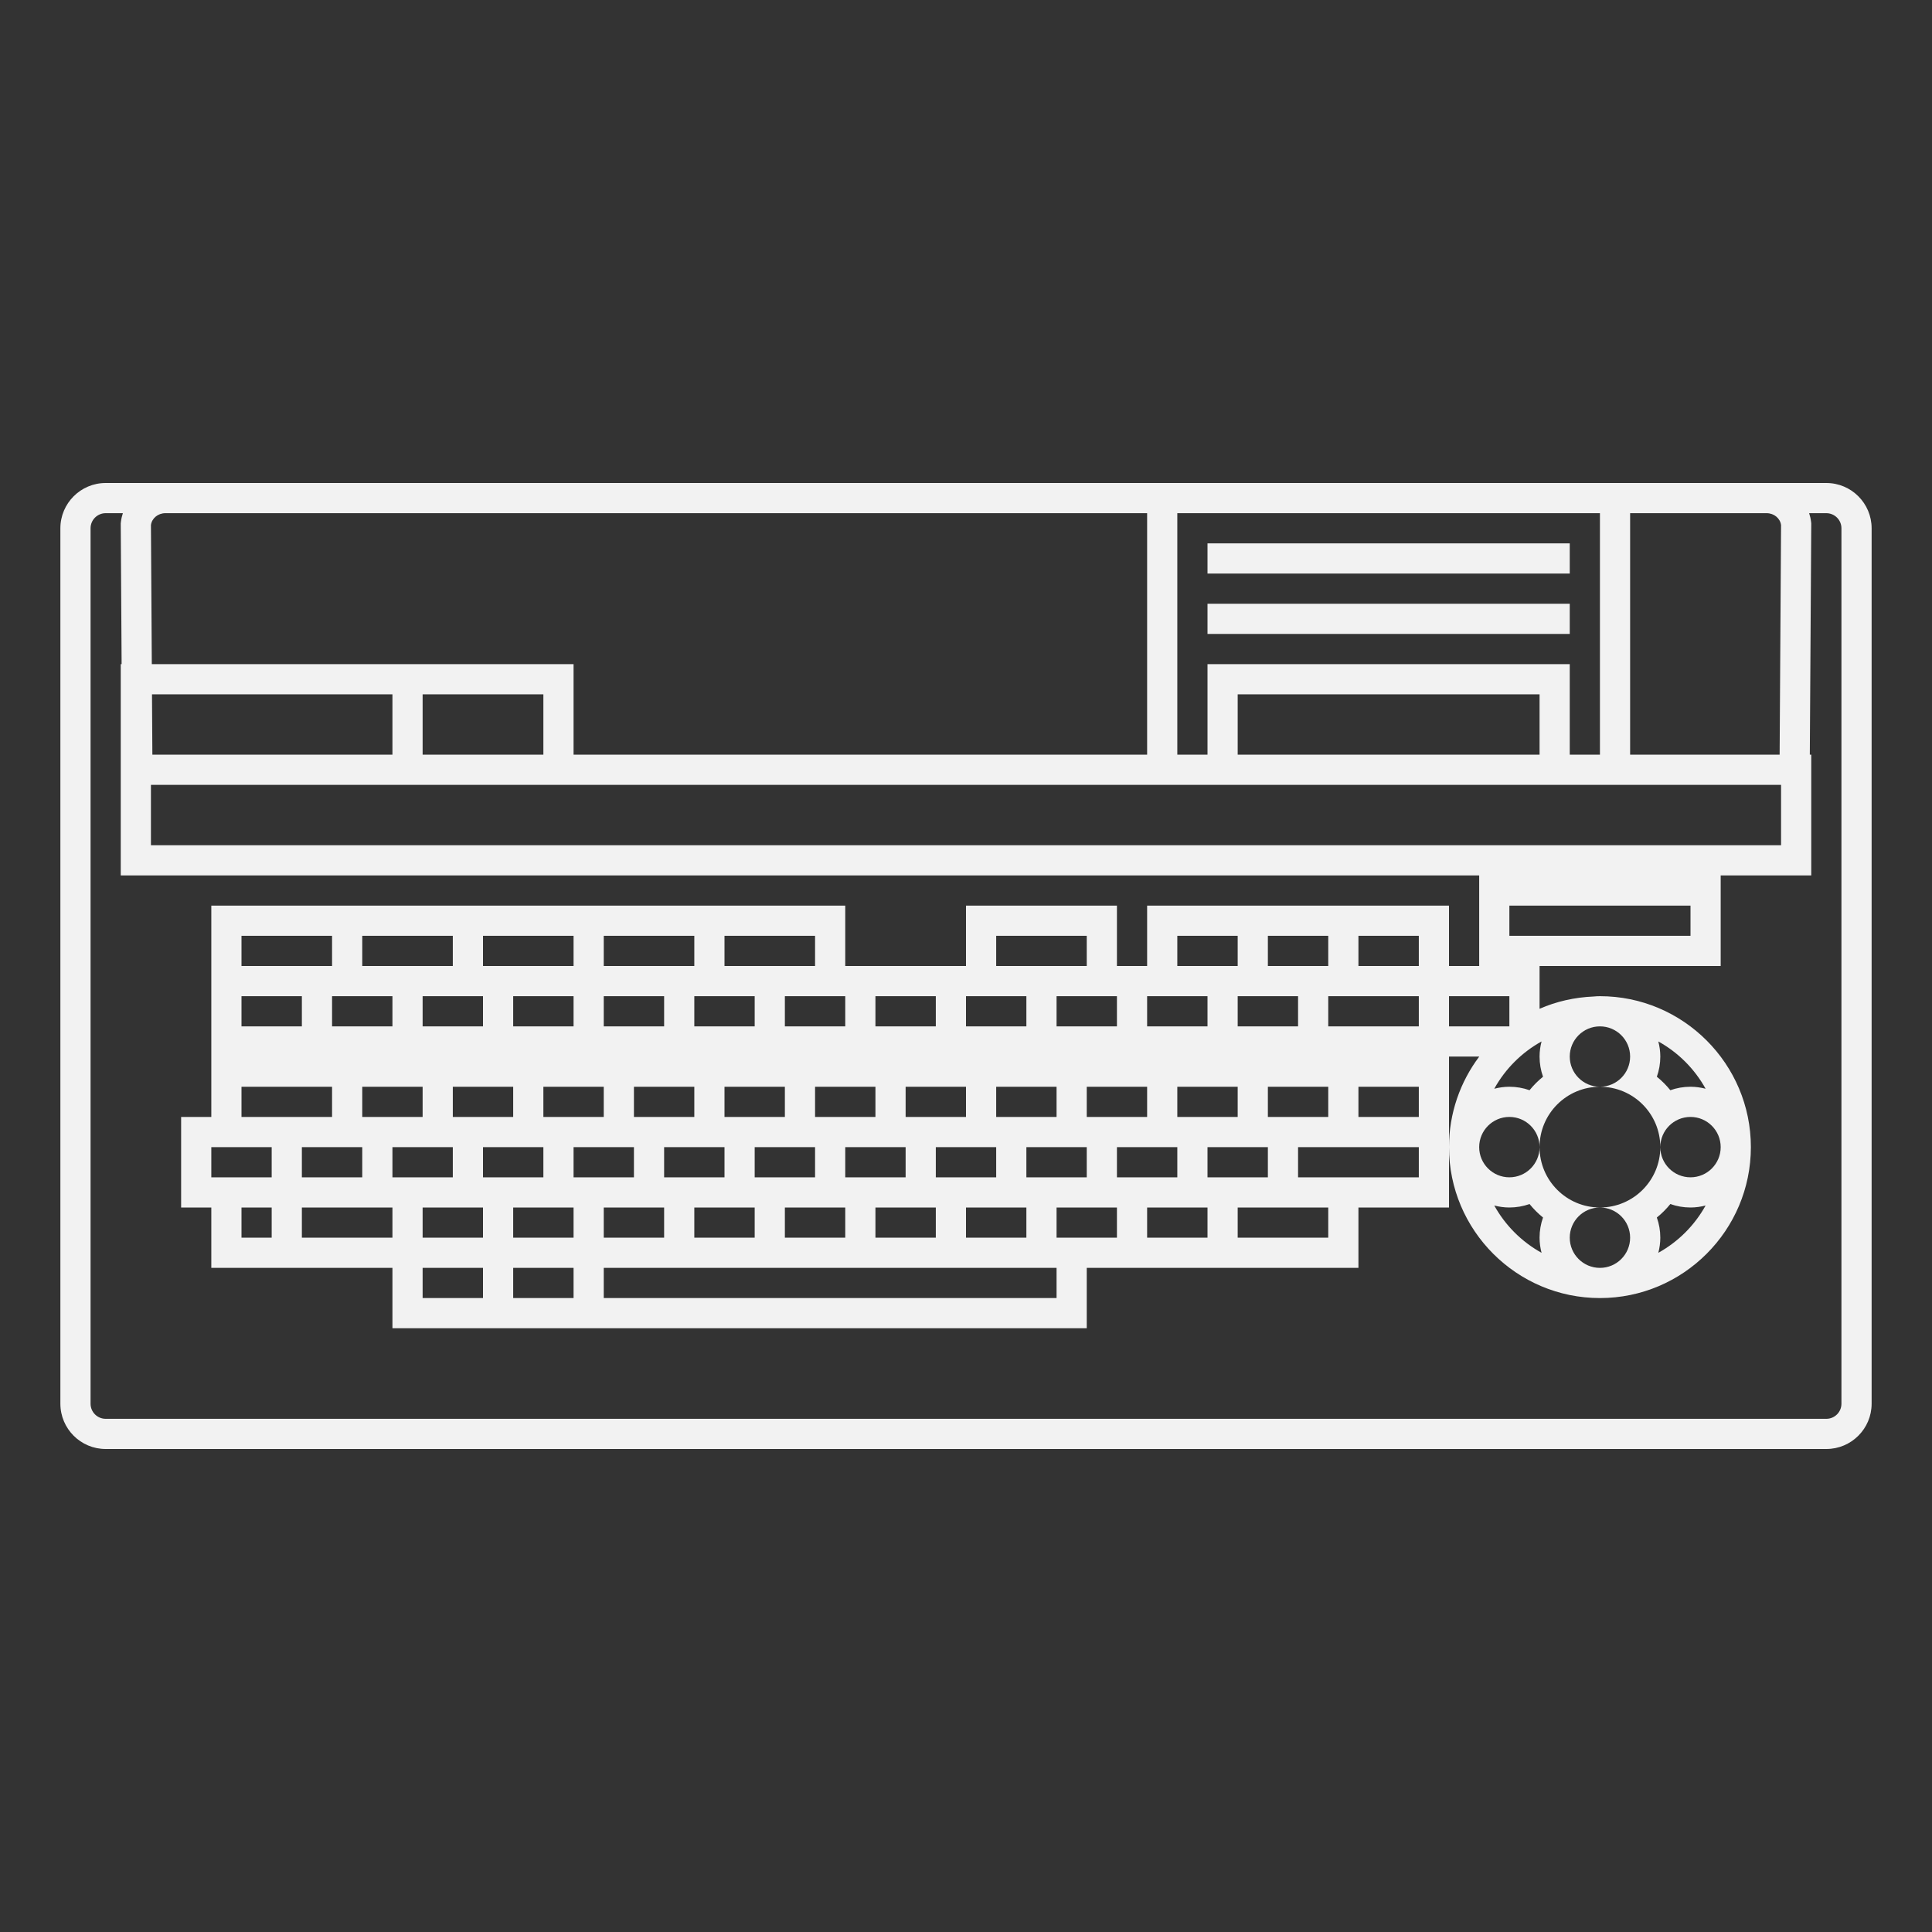 <?xml version="1.0" encoding="UTF-8" standalone="no"?>
<svg
   xmlns:dc="http://purl.org/dc/elements/1.1/"
   xmlns:cc="http://creativecommons.org/ns#"
   xmlns:rdf="http://www.w3.org/1999/02/22-rdf-syntax-ns#"
   xmlns:svg="http://www.w3.org/2000/svg"
   xmlns="http://www.w3.org/2000/svg"
   viewBox="0 0 320 320"
   height="320"
   width="320"
   xml:space="preserve"
   version="1.1"
   id="svg2"><rect x="0" y="0" width="320" height="320" fill="#333333" stroke="none"/><defs
     id="defs6"><clipPath
       id="clipPath16"
       clipPathUnits="userSpaceOnUse"><path
         id="path18"
         d="M 0,256 256,256 256,0 0,0 0,256 Z" /></clipPath></defs><g
     transform="matrix(1.25,0,0,-1.25,0,320)"
     id="g10"><g
       id="g12"><g
         clip-path="url(#clipPath16)"
         id="g14"><path
           id="path20"
           style="fill:#f2f2f2;fill-opacity:1;fill-rule:nonzero;stroke:none"
           d="m 180,132 8,0 0,-4 -8,0 0,4 z m -4,-8 12,0 0,-4 -12,0 0,4 z m 4,-12 8,0 0,-4 -8,0 0,4 z m -8,-8 16,0 0,-4 -16,0 0,4 z m -8,-8 12,0 0,-4 -12,0 0,4 z m -4,8 8,0 0,-4 -8,0 0,4 z m -4,8 8,0 0,-4 -8,0 0,4 z m -4,-16 8,0 0,-4 -8,0 0,4 z m 8,24 -8,0 0,4 8,0 0,-4 z m 4,8 -8,0 0,4 8,0 0,-4 z m 12,-20 -8,0 0,4 8,0 0,-4 z m -8,24 8,0 0,-4 -8,0 0,4 z m 4,-12 -8,0 0,4 8,0 0,-4 z m -24,-16 8,0 0,-4 -8,0 0,4 z m -4,8 8,0 0,-4 -8,0 0,4 z m -4,-16 8,0 0,-4 -8,0 0,4 z m -4,8 8,0 0,-4 -8,0 0,4 z m -56,-16 60,0 0,-4 -60,0 0,4 z m 8,32 -8,0 0,4 8,0 0,-4 z m 4,8 -12,0 0,4 12,0 0,-4 z m 8,-8 -8,0 0,4 8,0 0,-4 z m 8,8 -12,0 0,4 12,0 0,-4 z m 4,-8 -8,0 0,4 8,0 0,-4 z m -8,-24 8,0 0,-4 -8,0 0,4 z m -4,8 8,0 0,-4 -8,0 0,4 z m -4,8 8,0 0,-4 -8,0 0,4 z m -4,-16 8,0 0,-4 -8,0 0,4 z m -4,8 8,0 0,-4 -8,0 0,4 z m 0,-12 -8,0 0,4 8,0 0,-4 z m -4,20 8,0 0,-4 -8,0 0,4 z m 32,-4 -8,0 0,4 8,0 0,-4 z m 4,-8 -8,0 0,4 8,0 0,-4 z m 4,20 -8,0 0,4 8,0 0,-4 z m 0,-28 -8,0 0,4 8,0 0,-4 z m 4,16 -8,0 0,4 8,0 0,-4 z m 4,-8 -8,0 0,4 8,0 0,-4 z m 4,20 -8,0 0,4 8,0 0,-4 z m 0,-28 -8,0 0,4 8,0 0,-4 z m -4,20 8,0 0,-4 -8,0 0,4 z m 16,8 -8,0 0,4 8,0 0,-4 z m -4,8 -12,0 0,4 12,0 0,-4 z m -68,-24 8,0 0,-4 -8,0 0,4 z m -4,8 8,0 0,-4 -8,0 0,4 z m -4,-16 8,0 0,-4 -8,0 0,4 z m 0,-8 8,0 0,-4 -8,0 0,4 z m -4,16 8,0 0,-4 -8,0 0,4 z m 12,16 -8,0 0,4 8,0 0,-4 z m -12,12 12,0 0,-4 -12,0 0,4 z m -4,-20 8,0 0,-4 -8,0 0,4 z m -4,-16 8,0 0,-4 -8,0 0,4 z m 0,-8 8,0 0,-4 -8,0 0,4 z m -4,16 8,0 0,-4 -8,0 0,4 z m -4,8 8,0 0,-4 -8,0 0,4 z m -8,-16 12,0 0,-4 -12,0 0,4 z m 0,24 -8,0 0,4 8,0 0,-4 z m 4,8 -12,0 0,4 12,0 0,-4 z m 4,-28 -8,0 0,4 8,0 0,-4 z m 4,20 -8,0 0,4 8,0 0,-4 z m 12,0 -8,0 0,4 8,0 0,-4 z m -4,8 -12,0 0,4 12,0 0,-4 z m -28,-16 12,0 0,-4 -12,0 0,4 z m 4,-20 -4,0 0,4 4,0 0,-4 z m -8,12 8,0 0,-4 -8,0 0,4 z M 244,70 c 0,-1.104 -0.896,-2 -2,-2 L 14,68 c -1.104,0 -2,0.896 -2,2 l 0,116 c 0,1.104 0.896,2 2,2 l 2.28,0 c -0.117,-0.354 -0.205,-0.722 -0.251,-1.104 l -0.03,-0.25 L 16,186.394 16.115,168 16,168 l 0,-4 0,-8 0,-4 0,-8 0,-4 4,0 176,0 0,-4 0,-4 0,-4 -4,0 0,4 0,4 -4,0 -8,0 -4,0 -8,0 -4,0 -8,0 -4,0 0,-4 0,-4 -4,0 0,4 0,4 -4,0 -12,0 -4,0 0,-4 0,-4 -4,0 -8,0 -4,0 0,4 0,4 -4,0 -12,0 -4,0 -12,0 -4,0 -12,0 -4,0 -12,0 -4,0 -12,0 -4,0 0,-4 0,-4 0,-4 0,-4 0,-4 0,-4 0,-4 -4,0 0,-4 0,-4 0,-4 4,0 0,-8 24,0 0,-4 0,-4 4,0 8,0 4,0 8,0 4,0 60,0 4,0 0,4 0,4 4,0 4,0 8,0 4,0 12,0 4,0 0,4 0,4 8,0 4,0 0,4 0,4 0,4 0,4 0,4 4.01,0 c -2.517,-3.345 -4.01,-7.502 -4.01,-12 0,-11.028 8.972,-20 20,-20 11.028,0 20,8.972 20,20 0,11.028 -8.972,20 -20,20 -0.28,0 -0.557,-0.015 -0.83,-0.043 -2.537,-0.105 -4.961,-0.659 -7.17,-1.627 l 0,1.67 0,4 20,0 4,0 0,4 0,4 0,4 8,0 4,0 0,4 0,8 0,4 -0.19,0 0.19,30.394 0.002,0.252 -0.03,0.25 c -0.046,0.382 -0.134,0.75 -0.251,1.104 l 2.279,0 c 1.104,0 2,-0.896 2,-2 l 0,-116 z m -92,118 0,-32 -76,0 0,8 0,4 -4,0 -16,0 -4,0 -31.885,0 L 20,186.418 c 0.108,0.901 0.933,1.582 1.914,1.582 L 152,188 Z m 60,0 0,-32 -4,0 0,12 -48,0 0,-12 -4,0 0,32 56,0 z m -8,-32 -40,0 0,8 40,0 0,-8 z m -152,0 -31.81,0 -0.05,8 31.86,0 0,-8 z m 20,0 -16,0 0,8 16,0 0,-8 z m -52,-12 0,8 0.19,0 31.81,0 4,0 16,0 4,0 76,0 4,0 4,0 48,0 4,0 4,0 19.81,0 0.19,0 0,-8 -216,0 z m 180,-8 24,0 0,-4 -24,0 0,4 z m 0,-16 -8,0 0,4 8,0 0,-4 z m 4.459,-6.672 c -0.656,-0.531 -1.256,-1.131 -1.787,-1.787 -0.836,0.297 -1.735,0.459 -2.672,0.459 -0.692,0 -1.361,-0.098 -2.002,-0.264 1.457,2.632 3.634,4.809 6.266,6.266 C 204.098,117.361 204,116.692 204,116 c 0,-0.937 0.162,-1.836 0.459,-2.672 m -0.195,-23.33 c -2.632,1.457 -4.809,3.634 -6.266,6.266 C 198.639,96.098 199.308,96 200,96 c 0.937,0 1.836,0.162 2.672,0.459 0.531,-0.656 1.131,-1.256 1.787,-1.787 C 204.162,93.836 204,92.937 204,92 c 0,-0.692 0.098,-1.361 0.264,-2.002 M 216,116 c 0,-2.209 -1.791,-4 -4,-4 4.418,0 8,-3.582 8,-8 0,2.209 1.791,4 4,4 2.209,0 4,-1.791 4,-4 0,-2.209 -1.791,-4 -4,-4 -2.209,0 -4,1.791 -4,4 0,-4.418 -3.582,-8 -8,-8 2.209,0 4,-1.791 4,-4 0,-2.209 -1.791,-4 -4,-4 -2.209,0 -4,1.791 -4,4 0,2.209 1.791,4 4,4 -4.418,0 -8,3.582 -8,8 0,-2.209 -1.791,-4 -4,-4 -2.209,0 -4,1.791 -4,4 0,2.209 1.791,4 4,4 2.209,0 4,-1.791 4,-4 0,4.418 3.582,8 8,8 -2.209,0 -4,1.791 -4,4 0,2.209 1.791,4 4,4 2.209,0 4,-1.791 4,-4 m 3.736,2.002 c 2.632,-1.457 4.809,-3.634 6.266,-6.266 -0.641,0.166 -1.31,0.264 -2.002,0.264 -0.937,0 -1.836,-0.162 -2.672,-0.459 -0.531,0.656 -1.131,1.256 -1.787,1.787 0.297,0.836 0.459,1.735 0.459,2.672 0,0.692 -0.098,1.361 -0.264,2.002 m -0.195,-23.33 c 0.656,0.531 1.256,1.131 1.787,1.787 C 222.164,96.162 223.063,96 224,96 c 0.692,0 1.361,0.098 2.002,0.264 -1.457,-2.632 -3.634,-4.809 -6.266,-6.266 0.166,0.641 0.264,1.31 0.264,2.002 0,0.937 -0.162,1.836 -0.459,2.672 M 234.087,188 c 0.98,0 1.805,-0.681 1.913,-1.582 L 235.81,156 216,156 l 0,32 18.087,0 z m 7.913,4 -7.913,0 -18.087,0 -4,0 -56,0 -4,0 -130.086,0 -7.914,0 c -3.309,0 -6,-2.691 -6,-6 L 8,70 c 0,-3.309 2.691,-6 6,-6 l 228,0 c 3.309,0 6,2.691 6,6 l 0,116 c 0,3.309 -2.691,6 -6,6" /><path
           id="path22"
           style="fill:#f2f2f2;fill-opacity:1;fill-rule:nonzero;stroke:none"
           d="m 208,176 -48,0 0,-4 48,0 0,4 z" /><path
           id="path24"
           style="fill:#f2f2f2;fill-opacity:1;fill-rule:nonzero;stroke:none"
           d="m 208,184 -48,0 0,-4 48,0 0,4 z" /></g></g></g></svg>